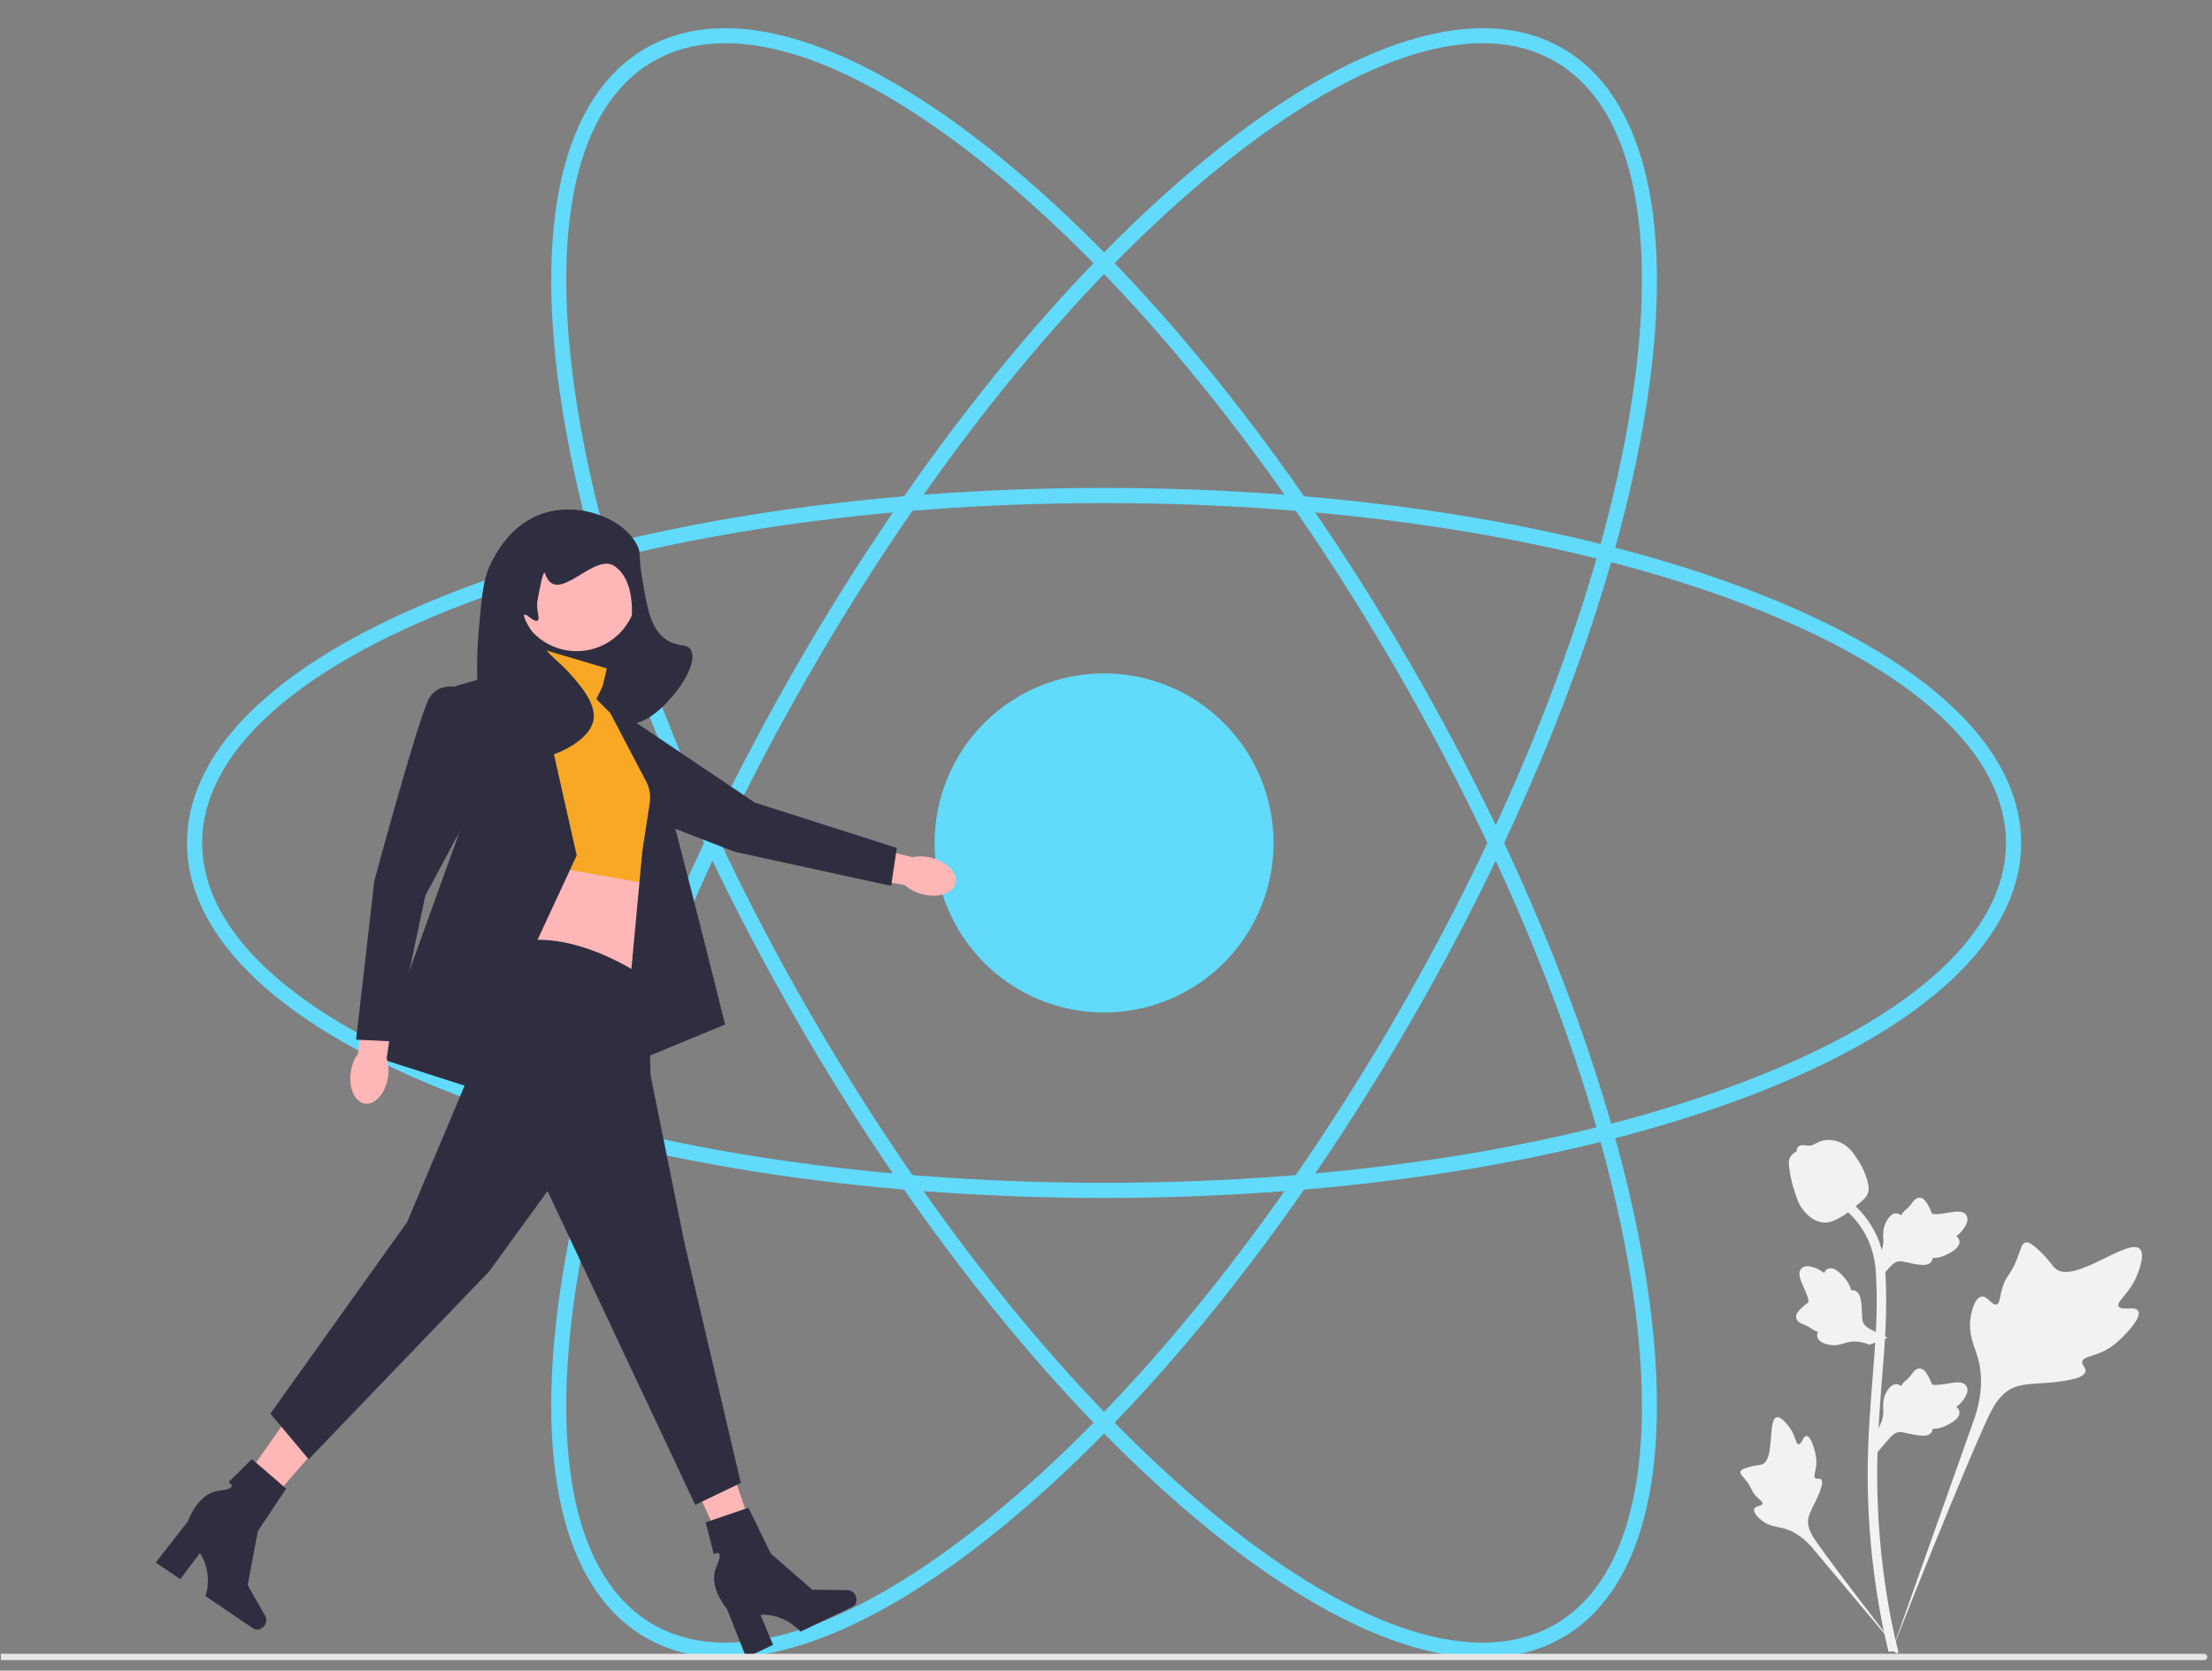 <svg xmlns="http://www.w3.org/2000/svg" xmlns:xlink="http://www.w3.org/1999/xlink" width="552" zoomAndPan="magnify" viewBox="0 0 414 312.75" height="417" preserveAspectRatio="xMidYMid meet" version="1.0"><rect x="0" y="0" width="414" height="312.75" fill="#808080" stroke="none"/><defs><clipPath id="d03ec8fce7"><path d="M 0.164 309 L 413.086 309 L 413.086 311 L 0.164 311 Z M 0.164 309 " clip-rule="nonzero"/></clipPath></defs><path fill="#61dafb" d="M 206.641 224.258 C 161.004 224.258 118.078 217.461 85.773 205.117 C 53.035 192.609 35.004 175.805 35.004 157.801 C 35.004 139.797 53.035 122.996 85.773 110.488 C 118.078 98.141 161.004 91.344 206.641 91.344 C 252.273 91.344 295.199 98.141 327.508 110.488 C 360.246 122.996 378.273 139.801 378.273 157.801 C 378.273 175.805 360.246 192.609 327.508 205.117 C 295.199 217.461 252.273 224.258 206.641 224.258 Z M 206.641 94.18 C 161.34 94.18 118.773 100.91 86.781 113.137 C 55.219 125.195 37.84 141.059 37.84 157.801 C 37.84 174.543 55.219 190.406 86.781 202.469 C 118.773 214.691 161.34 221.426 206.641 221.426 C 251.938 221.426 294.504 214.691 326.496 202.469 C 358.059 190.406 375.441 174.547 375.441 157.801 C 375.441 141.059 358.059 125.195 326.496 113.137 C 294.504 100.91 251.938 94.18 206.641 94.18 Z M 206.641 94.18 " fill-opacity="1" fill-rule="nonzero"/><path fill="#61dafb" d="M 277.555 310.328 C 263.371 310.328 245.691 302.125 226.129 286.211 C 199.293 264.383 171.945 230.582 149.129 191.031 C 126.309 151.48 110.73 110.879 105.262 76.707 C 99.715 42.078 105.242 18.051 120.824 9.051 C 136.402 0.051 159.957 7.273 187.152 29.391 C 213.988 51.219 241.332 85.023 264.152 124.574 C 286.969 164.121 302.547 204.723 308.02 238.898 C 313.562 273.523 308.035 297.551 292.457 306.551 C 288.086 309.078 283.086 310.328 277.555 310.328 Z M 135.801 8.09 C 130.746 8.09 126.195 9.219 122.238 11.508 C 107.75 19.879 102.711 42.875 108.059 76.258 C 113.477 110.098 128.934 150.355 151.582 189.613 C 174.23 228.871 201.34 262.395 227.914 284.012 C 254.133 305.336 276.551 312.469 291.039 304.098 C 305.531 295.727 310.566 272.73 305.223 239.344 C 299.805 205.504 284.348 165.25 261.699 125.988 C 239.047 86.73 211.941 53.207 185.363 31.594 C 166.309 16.094 149.258 8.09 135.801 8.09 Z M 135.801 8.09 " fill-opacity="1" fill-rule="nonzero"/><path fill="#61dafb" d="M 135.727 310.328 C 130.191 310.328 125.195 309.078 120.824 306.551 C 105.242 297.551 99.715 273.523 105.262 238.898 C 110.73 204.723 126.309 164.121 149.129 124.574 C 171.945 85.023 199.293 51.219 226.129 29.391 C 253.32 7.273 276.879 0.051 292.457 9.051 C 308.035 18.051 313.562 42.078 308.02 76.707 C 302.547 110.879 286.969 151.48 264.152 191.031 C 241.332 230.582 213.988 264.383 187.152 286.211 C 167.59 302.121 149.906 310.328 135.727 310.328 Z M 277.477 8.09 C 264.02 8.09 246.973 16.09 227.914 31.594 C 201.34 53.207 174.23 86.73 151.582 125.988 C 128.934 165.25 113.477 205.504 108.059 239.344 C 102.711 272.73 107.75 295.727 122.238 304.098 C 126.195 306.383 130.746 307.512 135.801 307.512 C 149.258 307.516 166.305 299.512 185.363 284.012 C 211.941 262.395 239.047 228.871 261.699 189.613 C 284.348 150.355 299.805 110.098 305.223 76.258 C 310.566 42.875 305.531 19.879 291.039 11.508 C 287.082 9.219 282.531 8.09 277.477 8.09 Z M 277.477 8.09 " fill-opacity="1" fill-rule="nonzero"/><path fill="#61dafb" d="M 238.363 157.801 C 238.363 158.84 238.312 159.879 238.211 160.914 C 238.109 161.949 237.957 162.977 237.754 163.996 C 237.551 165.016 237.297 166.023 236.996 167.016 C 236.695 168.012 236.344 168.988 235.945 169.949 C 235.551 170.91 235.105 171.852 234.617 172.766 C 234.125 173.684 233.594 174.574 233.016 175.438 C 232.438 176.305 231.82 177.137 231.16 177.941 C 230.504 178.746 229.805 179.516 229.07 180.25 C 228.336 180.984 227.566 181.684 226.766 182.34 C 225.961 183 225.129 183.621 224.262 184.199 C 223.398 184.773 222.508 185.309 221.594 185.801 C 220.676 186.289 219.738 186.734 218.777 187.133 C 217.82 187.527 216.844 187.879 215.848 188.18 C 214.855 188.484 213.848 188.734 212.828 188.938 C 211.809 189.141 210.781 189.293 209.75 189.395 C 208.715 189.496 207.68 189.547 206.641 189.547 C 205.602 189.547 204.562 189.496 203.531 189.395 C 202.496 189.293 201.469 189.141 200.449 188.938 C 199.434 188.734 198.426 188.484 197.43 188.18 C 196.438 187.879 195.461 187.527 194.5 187.133 C 193.539 186.734 192.602 186.289 191.684 185.801 C 190.77 185.309 189.879 184.773 189.016 184.199 C 188.152 183.621 187.316 183 186.516 182.34 C 185.711 181.684 184.941 180.984 184.207 180.25 C 183.473 179.516 182.777 178.746 182.117 177.941 C 181.457 177.137 180.84 176.305 180.262 175.438 C 179.688 174.574 179.152 173.684 178.664 172.766 C 178.172 171.852 177.73 170.91 177.332 169.949 C 176.934 168.988 176.586 168.012 176.281 167.016 C 175.98 166.023 175.73 165.016 175.527 163.996 C 175.324 162.977 175.172 161.949 175.07 160.914 C 174.969 159.879 174.918 158.84 174.918 157.801 C 174.918 156.762 174.969 155.727 175.07 154.691 C 175.172 153.656 175.324 152.629 175.527 151.609 C 175.73 150.59 175.98 149.582 176.281 148.586 C 176.586 147.59 176.934 146.613 177.332 145.652 C 177.73 144.691 178.172 143.754 178.664 142.836 C 179.152 141.918 179.688 141.027 180.262 140.164 C 180.84 139.301 181.457 138.465 182.117 137.66 C 182.777 136.859 183.473 136.09 184.207 135.355 C 184.941 134.617 185.711 133.922 186.516 133.262 C 187.316 132.602 188.152 131.984 189.016 131.406 C 189.879 130.828 190.77 130.293 191.684 129.805 C 192.602 129.312 193.539 128.871 194.5 128.473 C 195.461 128.074 196.438 127.723 197.43 127.422 C 198.426 127.121 199.434 126.867 200.449 126.664 C 201.469 126.461 202.496 126.309 203.531 126.207 C 204.562 126.105 205.602 126.055 206.641 126.055 C 207.68 126.055 208.715 126.105 209.75 126.207 C 210.781 126.309 211.809 126.461 212.828 126.664 C 213.848 126.867 214.855 127.121 215.848 127.422 C 216.844 127.723 217.82 128.074 218.777 128.473 C 219.738 128.871 220.676 129.312 221.594 129.805 C 222.508 130.293 223.398 130.828 224.262 131.406 C 225.129 131.984 225.961 132.602 226.766 133.262 C 227.566 133.922 228.336 134.617 229.07 135.355 C 229.805 136.09 230.504 136.859 231.16 137.66 C 231.82 138.465 232.438 139.301 233.016 140.164 C 233.594 141.027 234.125 141.918 234.617 142.836 C 235.105 143.754 235.551 144.691 235.945 145.652 C 236.344 146.613 236.695 147.59 236.996 148.586 C 237.297 149.582 237.551 150.59 237.754 151.609 C 237.957 152.629 238.109 153.656 238.211 154.691 C 238.312 155.727 238.363 156.762 238.363 157.801 Z M 238.363 157.801 " fill-opacity="1" fill-rule="nonzero"/><path fill="#f2f2f2" d="M 400.184 245.406 C 399.586 244.398 397 245.477 396.523 244.562 C 396.051 243.648 398.453 242.258 399.824 239.082 C 400.074 238.512 401.633 234.902 400.48 233.789 C 398.289 231.676 388.27 240.387 384.762 237.539 C 383.992 236.91 383.453 235.664 381.125 233.633 C 380.199 232.828 379.637 232.465 379.098 232.598 C 378.328 232.793 378.266 233.82 377.441 235.848 C 376.203 238.887 375.473 238.703 374.75 241.129 C 374.215 242.93 374.336 243.973 373.707 244.18 C 372.816 244.465 371.996 242.559 370.867 242.73 C 369.715 242.902 369.02 245.125 368.797 246.789 C 368.383 249.914 369.531 251.973 370.164 254.141 C 370.855 256.496 371.266 260.078 369.672 265.148 L 353.895 309.637 C 357.375 300.508 367.461 275.48 371.699 266.184 C 372.926 263.496 374.273 260.773 377.051 259.699 C 379.719 258.664 383.387 259.281 388.062 258.156 C 388.609 258.023 390.125 257.637 390.316 256.746 C 390.473 256.008 389.582 255.598 389.719 254.906 C 389.902 253.98 391.656 253.969 393.809 252.898 C 395.328 252.145 396.273 251.25 397.086 250.48 C 397.332 250.246 400.98 246.75 400.184 245.406 Z M 400.184 245.406 " fill-opacity="1" fill-rule="nonzero"/><path fill="#f2f2f2" d="M 338.105 268.828 C 337.441 268.828 337.223 270.41 336.637 270.383 C 336.051 270.352 336.062 268.77 334.902 267.18 C 334.695 266.891 333.375 265.082 332.492 265.328 C 330.828 265.797 332.207 273.23 329.797 274.133 C 329.27 274.328 328.5 274.23 326.836 274.793 C 326.172 275.012 325.832 275.184 325.742 275.488 C 325.613 275.922 326.102 276.25 326.859 277.238 C 327.992 278.723 327.691 279.031 328.672 280.086 C 329.398 280.867 329.949 281.109 329.867 281.477 C 329.75 281.996 328.578 281.852 328.336 282.453 C 328.09 283.07 328.977 284.055 329.73 284.641 C 331.141 285.746 332.484 285.777 333.73 286.09 C 335.082 286.43 336.957 287.262 338.984 289.508 L 356.25 310.094 C 352.777 305.75 343.418 293.574 340.078 288.812 C 339.113 287.438 338.168 285.988 338.441 284.312 C 338.707 282.703 340.066 281.082 340.863 278.457 C 340.957 278.152 341.203 277.297 340.82 276.945 C 340.504 276.656 340.047 276.977 339.746 276.707 C 339.344 276.352 339.848 275.488 339.941 274.121 C 340.012 273.156 339.844 272.434 339.703 271.812 C 339.66 271.625 338.996 268.824 338.105 268.828 Z M 338.105 268.828 " fill-opacity="1" fill-rule="nonzero"/><path fill="#f2f2f2" d="M 351.422 271.816 L 351.02 268.227 L 351.203 267.953 C 352.055 266.695 352.488 265.465 352.492 264.297 C 352.492 264.113 352.484 263.926 352.477 263.738 C 352.441 262.988 352.398 262.055 352.883 260.969 C 353.156 260.363 353.922 258.965 355.07 259.137 C 355.379 259.18 355.613 259.324 355.789 259.488 C 355.816 259.445 355.844 259.406 355.871 259.359 C 356.23 258.812 356.512 258.578 356.785 258.355 C 356.996 258.18 357.211 258.004 357.551 257.578 C 357.703 257.395 357.816 257.23 357.914 257.094 C 358.211 256.68 358.602 256.184 359.285 256.191 C 360.016 256.227 360.398 256.832 360.652 257.234 C 361.105 257.949 361.312 258.465 361.449 258.805 C 361.496 258.93 361.555 259.07 361.582 259.113 C 361.82 259.461 363.734 259.137 364.457 259.02 C 366.078 258.75 367.48 258.516 368.059 259.539 C 368.473 260.27 368.164 261.238 367.117 262.492 C 366.789 262.883 366.441 263.18 366.133 263.41 C 366.391 263.562 366.617 263.797 366.711 264.164 C 366.93 265.035 366.184 265.91 364.488 266.762 C 364.07 266.977 363.504 267.258 362.711 267.398 C 362.336 267.461 362 267.477 361.711 267.484 C 361.707 267.652 361.668 267.832 361.566 268.02 C 361.27 268.562 360.652 268.824 359.719 268.762 C 358.691 268.707 357.848 268.512 357.102 268.34 C 356.449 268.191 355.891 268.066 355.449 268.094 C 354.633 268.16 354.004 268.812 353.266 269.664 Z M 351.422 271.816 " fill-opacity="1" fill-rule="nonzero"/><path fill="#f2f2f2" d="M 353.289 250.43 L 349.918 251.73 L 349.609 251.621 C 348.176 251.117 346.875 251.012 345.746 251.301 C 345.566 251.348 345.391 251.402 345.211 251.461 C 344.492 251.684 343.605 251.961 342.434 251.766 C 341.777 251.656 340.23 251.273 340.105 250.117 C 340.07 249.805 340.148 249.543 340.262 249.328 C 340.215 249.312 340.168 249.297 340.117 249.281 C 339.5 249.074 339.199 248.859 338.914 248.652 C 338.691 248.492 338.465 248.328 337.969 248.109 C 337.754 248.012 337.566 247.938 337.41 247.879 C 336.934 247.695 336.355 247.445 336.191 246.781 C 336.039 246.066 336.527 245.539 336.848 245.191 C 337.426 244.574 337.871 244.242 338.168 244.023 C 338.273 243.945 338.398 243.855 338.43 243.816 C 338.707 243.5 337.906 241.727 337.609 241.059 C 336.938 239.559 336.355 238.258 337.199 237.441 C 337.801 236.852 338.812 236.906 340.293 237.602 C 340.75 237.82 341.125 238.082 341.43 238.32 C 341.512 238.035 341.68 237.754 342.012 237.57 C 342.801 237.137 343.832 237.641 345.086 239.062 C 345.398 239.414 345.816 239.891 346.152 240.625 C 346.309 240.969 346.406 241.293 346.488 241.566 C 346.652 241.531 346.836 241.523 347.043 241.574 C 347.645 241.723 348.055 242.258 348.23 243.176 C 348.438 244.184 348.461 245.051 348.484 245.812 C 348.508 246.48 348.527 247.059 348.668 247.477 C 348.938 248.25 349.73 248.691 350.734 249.191 Z M 353.289 250.43 " fill-opacity="1" fill-rule="nonzero"/><path fill="#f2f2f2" d="M 351.422 239.848 L 351.02 236.254 L 351.203 235.98 C 352.055 234.723 352.488 233.492 352.492 232.324 C 352.492 232.141 352.484 231.953 352.477 231.766 C 352.441 231.016 352.398 230.086 352.883 229 C 353.156 228.395 353.922 226.992 355.07 227.164 C 355.379 227.207 355.613 227.352 355.789 227.516 C 355.816 227.477 355.844 227.434 355.871 227.391 C 356.23 226.844 356.512 226.609 356.785 226.383 C 356.996 226.211 357.211 226.031 357.551 225.609 C 357.703 225.422 357.816 225.258 357.914 225.121 C 358.211 224.707 358.602 224.215 359.285 224.223 C 360.016 224.258 360.398 224.863 360.652 225.262 C 361.105 225.977 361.312 226.492 361.449 226.832 C 361.496 226.957 361.555 227.098 361.582 227.145 C 361.82 227.488 363.734 227.164 364.457 227.047 C 366.078 226.777 367.48 226.543 368.059 227.566 C 368.473 228.297 368.164 229.266 367.117 230.52 C 366.789 230.91 366.441 231.207 366.133 231.438 C 366.391 231.594 366.617 231.824 366.711 232.195 C 366.93 233.066 366.184 233.938 364.488 234.789 C 364.07 235.004 363.504 235.289 362.711 235.426 C 362.336 235.488 362 235.504 361.711 235.516 C 361.707 235.68 361.668 235.859 361.566 236.047 C 361.27 236.594 360.652 236.852 359.719 236.789 C 358.691 236.738 357.848 236.539 357.102 236.367 C 356.449 236.219 355.891 236.094 355.449 236.121 C 354.633 236.188 354.004 236.844 353.266 237.691 Z M 351.422 239.848 " fill-opacity="1" fill-rule="nonzero"/><path fill="#f2f2f2" d="M 355.094 309.578 L 354.344 309.105 L 354.16 308.234 L 354.344 309.105 L 353.465 309.203 C 353.453 309.125 353.406 308.938 353.332 308.645 C 352.941 307.035 351.742 302.148 350.746 294.449 C 350.047 289.078 349.652 283.551 349.57 278.027 C 349.492 272.496 349.754 268.305 349.961 264.938 C 350.121 262.398 350.312 259.98 350.504 257.625 C 351.004 251.332 351.48 245.387 351.125 238.809 C 351.047 237.34 350.883 234.281 349.098 231.027 C 348.062 229.141 346.637 227.465 344.859 226.047 L 345.965 224.656 C 347.926 226.223 349.504 228.078 350.656 230.172 C 352.637 233.781 352.812 237.113 352.898 238.715 C 353.258 245.41 352.777 251.414 352.27 257.766 C 352.082 260.113 351.891 262.52 351.734 265.051 C 351.527 268.387 351.266 272.539 351.348 278 C 351.426 283.457 351.816 288.914 352.504 294.223 C 353.488 301.824 354.668 306.637 355.059 308.219 C 355.262 309.066 355.309 309.242 355.094 309.578 Z M 355.094 309.578 " fill-opacity="1" fill-rule="nonzero"/><path fill="#f2f2f2" d="M 341.602 228.871 C 341.531 228.871 341.457 228.867 341.383 228.863 C 339.871 228.781 338.473 227.875 337.223 226.172 C 336.637 225.371 336.336 224.457 335.738 222.633 C 335.645 222.355 335.195 220.93 334.922 218.965 C 334.742 217.684 334.766 217.148 335.02 216.676 C 335.301 216.148 335.754 215.781 336.27 215.531 C 336.246 215.363 336.266 215.188 336.336 215.008 C 336.641 214.266 337.445 214.363 337.879 214.41 C 338.098 214.438 338.375 214.477 338.672 214.461 C 339.137 214.438 339.387 214.297 339.766 214.09 C 340.129 213.891 340.582 213.641 341.25 213.504 C 342.574 213.23 343.68 213.605 344.043 213.727 C 345.965 214.367 346.91 215.859 348.004 217.59 C 348.223 217.938 348.973 219.199 349.469 220.93 C 349.824 222.18 349.773 222.734 349.668 223.148 C 349.449 223.996 348.934 224.48 347.625 225.555 C 346.258 226.676 345.57 227.238 344.98 227.578 C 343.609 228.371 342.746 228.871 341.602 228.871 Z M 341.602 228.871 " fill-opacity="1" fill-rule="nonzero"/><path fill="#ffb6b6" d="M 172.605 167.406 C 175.559 168.184 178.352 167.293 178.848 165.414 C 179.34 163.535 177.352 161.379 174.398 160.602 C 173.223 160.273 171.988 160.234 170.793 160.48 L 158.25 157.34 L 156.902 163.262 L 169.41 165.73 C 170.328 166.535 171.422 167.109 172.605 167.406 Z M 172.605 167.406 " fill-opacity="1" fill-rule="nonzero"/><path fill="#2f2e41" d="M 103.668 138.574 C 103.668 138.574 101.117 143.469 104.648 145.879 C 108.18 148.293 137.586 159.48 137.586 159.48 L 166.789 165.84 L 167.844 158.738 L 141.254 150.238 L 119.082 135.312 Z M 103.668 138.574 " fill-opacity="1" fill-rule="nonzero"/><path fill="#ffb6b6" d="M 138.441 296.5 L 143.391 294.27 L 135.594 270.945 L 128.285 274.234 Z M 138.441 296.5 " fill-opacity="1" fill-rule="nonzero"/><path fill="#2f2e41" d="M 160.129 298.68 C 160.527 299.508 160.262 300.457 159.535 300.805 L 149.816 305.461 C 149.816 305.461 147.02 302.07 142.328 302.281 L 144.688 307.914 L 139.676 310.316 L 136.051 301.176 C 136.051 301.176 132.445 297.082 134.074 293.328 C 135.703 289.574 133.605 290.988 133.605 290.988 L 132.082 284.988 L 140.086 282.25 L 144.254 290.824 L 152.012 297.598 L 158.684 297.68 C 159.277 297.688 159.844 298.082 160.129 298.68 Z M 160.129 298.68 " fill-opacity="1" fill-rule="nonzero"/><path fill="#ffb6b6" d="M 40.438 284.457 L 44.863 287.605 L 61.031 269.082 L 54.5 264.434 Z M 40.438 284.457 " fill-opacity="1" fill-rule="nonzero"/><path fill="#2f2e41" d="M 49.523 304.289 C 49.012 305.047 48.055 305.301 47.391 304.848 L 38.461 298.809 C 38.461 298.809 39.973 294.68 37.418 290.734 L 33.754 295.625 L 29.148 292.508 L 35.199 284.758 C 35.199 284.758 36.906 279.574 40.965 279.082 C 45.027 278.59 42.746 277.5 42.746 277.5 L 47.148 273.148 L 53.555 278.676 L 48.27 286.609 L 46.352 296.73 L 49.652 302.531 C 49.945 303.047 49.895 303.738 49.523 304.289 Z M 49.523 304.289 " fill-opacity="1" fill-rule="nonzero"/><path fill="#2f2e41" d="M 95.535 106.863 L 118.793 106.863 L 118.793 138.824 L 95.535 138.824 Z M 95.535 106.863 " fill-opacity="1" fill-rule="nonzero"/><path fill="#f9a826" d="M 113.57 125.129 L 100.941 121.375 L 98.555 127.863 L 98.211 167.48 C 98.211 167.48 116.301 163.379 120.395 170.211 L 121.758 157.918 C 121.758 157.918 126.195 151.77 122.441 143.914 C 118.688 136.059 115.148 132.516 115.148 132.516 L 112.203 130.938 Z M 113.57 125.129 " fill-opacity="1" fill-rule="nonzero"/><path fill="#ffb6b6" d="M 99.066 161.504 L 97.359 178.918 L 119.883 183.699 C 119.883 183.699 118.176 168.676 120.223 165.258 Z M 99.066 161.504 " fill-opacity="1" fill-rule="nonzero"/><path fill="#2f2e41" d="M 121.246 183.359 C 121.246 183.359 106.914 172.773 94.629 176.871 C 94.629 176.871 80.125 185.922 87.633 201.629 L 76.199 228.781 L 50.605 264.641 L 57.773 273.18 L 91.559 238.004 L 102.477 222.977 L 130.121 281.715 L 138.652 277.617 L 128.074 232.539 L 121.758 201.289 Z M 121.246 183.359 " fill-opacity="1" fill-rule="nonzero"/><path fill="#2f2e41" d="M 87.805 203.508 L 70.742 198.043 L 87.121 152.621 L 85.414 128.375 L 99.867 124.297 L 107.938 160.137 Z M 87.805 203.508 " fill-opacity="1" fill-rule="nonzero"/><path fill="#2f2e41" d="M 114.207 133.461 L 111.625 130.879 L 112.777 128.5 C 112.777 128.5 120.223 136.23 121.59 138.277 C 122.953 140.328 135.703 191.793 135.703 191.793 L 116.469 199.754 L 120.223 159.34 L 121.613 150.254 C 121.82 148.906 121.59 147.535 120.957 146.328 Z M 114.207 133.461 " fill-opacity="1" fill-rule="nonzero"/><path fill="#ffb6b6" d="M 119.246 110.574 C 119.246 111.32 119.172 112.055 119.027 112.785 C 118.883 113.516 118.668 114.223 118.383 114.91 C 118.102 115.598 117.75 116.25 117.34 116.867 C 116.926 117.484 116.457 118.059 115.93 118.582 C 115.406 119.109 114.836 119.578 114.215 119.992 C 113.598 120.406 112.945 120.754 112.262 121.039 C 111.574 121.324 110.867 121.539 110.137 121.684 C 109.41 121.828 108.672 121.898 107.93 121.898 C 107.188 121.898 106.449 121.828 105.723 121.684 C 104.992 121.539 104.285 121.324 103.598 121.039 C 102.914 120.754 102.262 120.406 101.645 119.992 C 101.023 119.578 100.453 119.109 99.93 118.582 C 99.402 118.059 98.934 117.484 98.52 116.867 C 98.109 116.25 97.758 115.598 97.477 114.91 C 97.191 114.223 96.977 113.516 96.832 112.785 C 96.688 112.055 96.613 111.32 96.613 110.574 C 96.613 109.832 96.688 109.094 96.832 108.367 C 96.977 107.637 97.191 106.93 97.477 106.242 C 97.758 105.555 98.109 104.902 98.52 104.285 C 98.934 103.664 99.402 103.094 99.93 102.566 C 100.453 102.043 101.023 101.574 101.645 101.16 C 102.262 100.746 102.914 100.398 103.598 100.113 C 104.285 99.828 104.992 99.613 105.723 99.469 C 106.449 99.324 107.188 99.25 107.93 99.25 C 108.672 99.25 109.41 99.324 110.137 99.469 C 110.867 99.613 111.574 99.828 112.262 100.113 C 112.945 100.398 113.598 100.746 114.215 101.16 C 114.836 101.574 115.406 102.043 115.93 102.566 C 116.457 103.094 116.926 103.664 117.34 104.285 C 117.75 104.902 118.102 105.555 118.383 106.242 C 118.668 106.93 118.883 107.637 119.027 108.367 C 119.172 109.094 119.246 109.832 119.246 110.574 Z M 119.246 110.574 " fill-opacity="1" fill-rule="nonzero"/><path fill="#2f2e41" d="M 114.969 105.945 C 111.086 103.355 104.137 113.734 102.012 107.355 C 101.68 106.359 100.902 110.758 100.617 112.301 C 100.254 114.254 101.168 115.816 100.617 116.168 C 99.988 116.562 98.457 114.797 98.133 115.062 C 97.816 115.32 98.832 117.371 100.617 119.758 C 102.98 122.922 104.465 123.695 106.41 125.832 C 108.223 127.824 111.578 131.512 111.102 134.672 C 110.211 140.617 95.707 145.211 91.23 140.75 C 90.16 139.68 89.949 137.258 89.574 132.461 C 89.016 125.324 89.438 119.965 89.574 118.375 C 90.145 111.754 90.43 108.441 91.781 105.672 C 92.648 103.898 95.559 97.941 101.996 96.004 C 108.91 93.922 117.141 97.312 119.383 102.355 C 120.031 103.812 119.402 103.656 120.211 108.434 C 121.172 114.082 121.789 117.477 124.352 119.48 C 126.703 121.324 128.52 120.293 129.32 121.691 C 131.395 125.312 121.773 136.781 117.727 135.223 C 115.289 134.289 115.074 128.699 115.242 126.109 C 115.605 120.531 118.367 119.352 118.281 114.234 C 118.258 112.879 118.176 108.086 114.969 105.945 Z M 114.969 105.945 " fill-opacity="1" fill-rule="nonzero"/><path fill="#ffb6b6" d="M 65.668 200.578 C 65.188 203.594 66.352 206.289 68.27 206.594 C 70.188 206.898 72.133 204.703 72.613 201.688 C 72.82 200.484 72.738 199.25 72.371 198.086 L 74.246 185.281 L 68.223 184.527 L 67.016 197.23 C 66.305 198.223 65.844 199.371 65.668 200.578 Z M 65.668 200.578 " fill-opacity="1" fill-rule="nonzero"/><path fill="#2f2e41" d="M 87.461 129.059 C 87.461 129.059 82.344 127.008 80.297 130.766 C 78.25 134.523 70.059 164.918 70.059 164.918 L 66.645 194.629 L 73.812 194.973 L 79.613 167.648 L 92.238 144.086 Z M 87.461 129.059 " fill-opacity="1" fill-rule="nonzero"/><g clip-path="url(#d03ec8fce7)"><path fill="#e6e6e6" d="M 413.113 310.188 C 413.113 310.516 412.848 310.781 412.52 310.781 L 0.164 310.781 L 0.164 309.59 L 412.52 309.59 C 412.848 309.59 413.113 309.855 413.113 310.188 Z M 413.113 310.188 " fill-opacity="1" fill-rule="nonzero"/></g></svg>